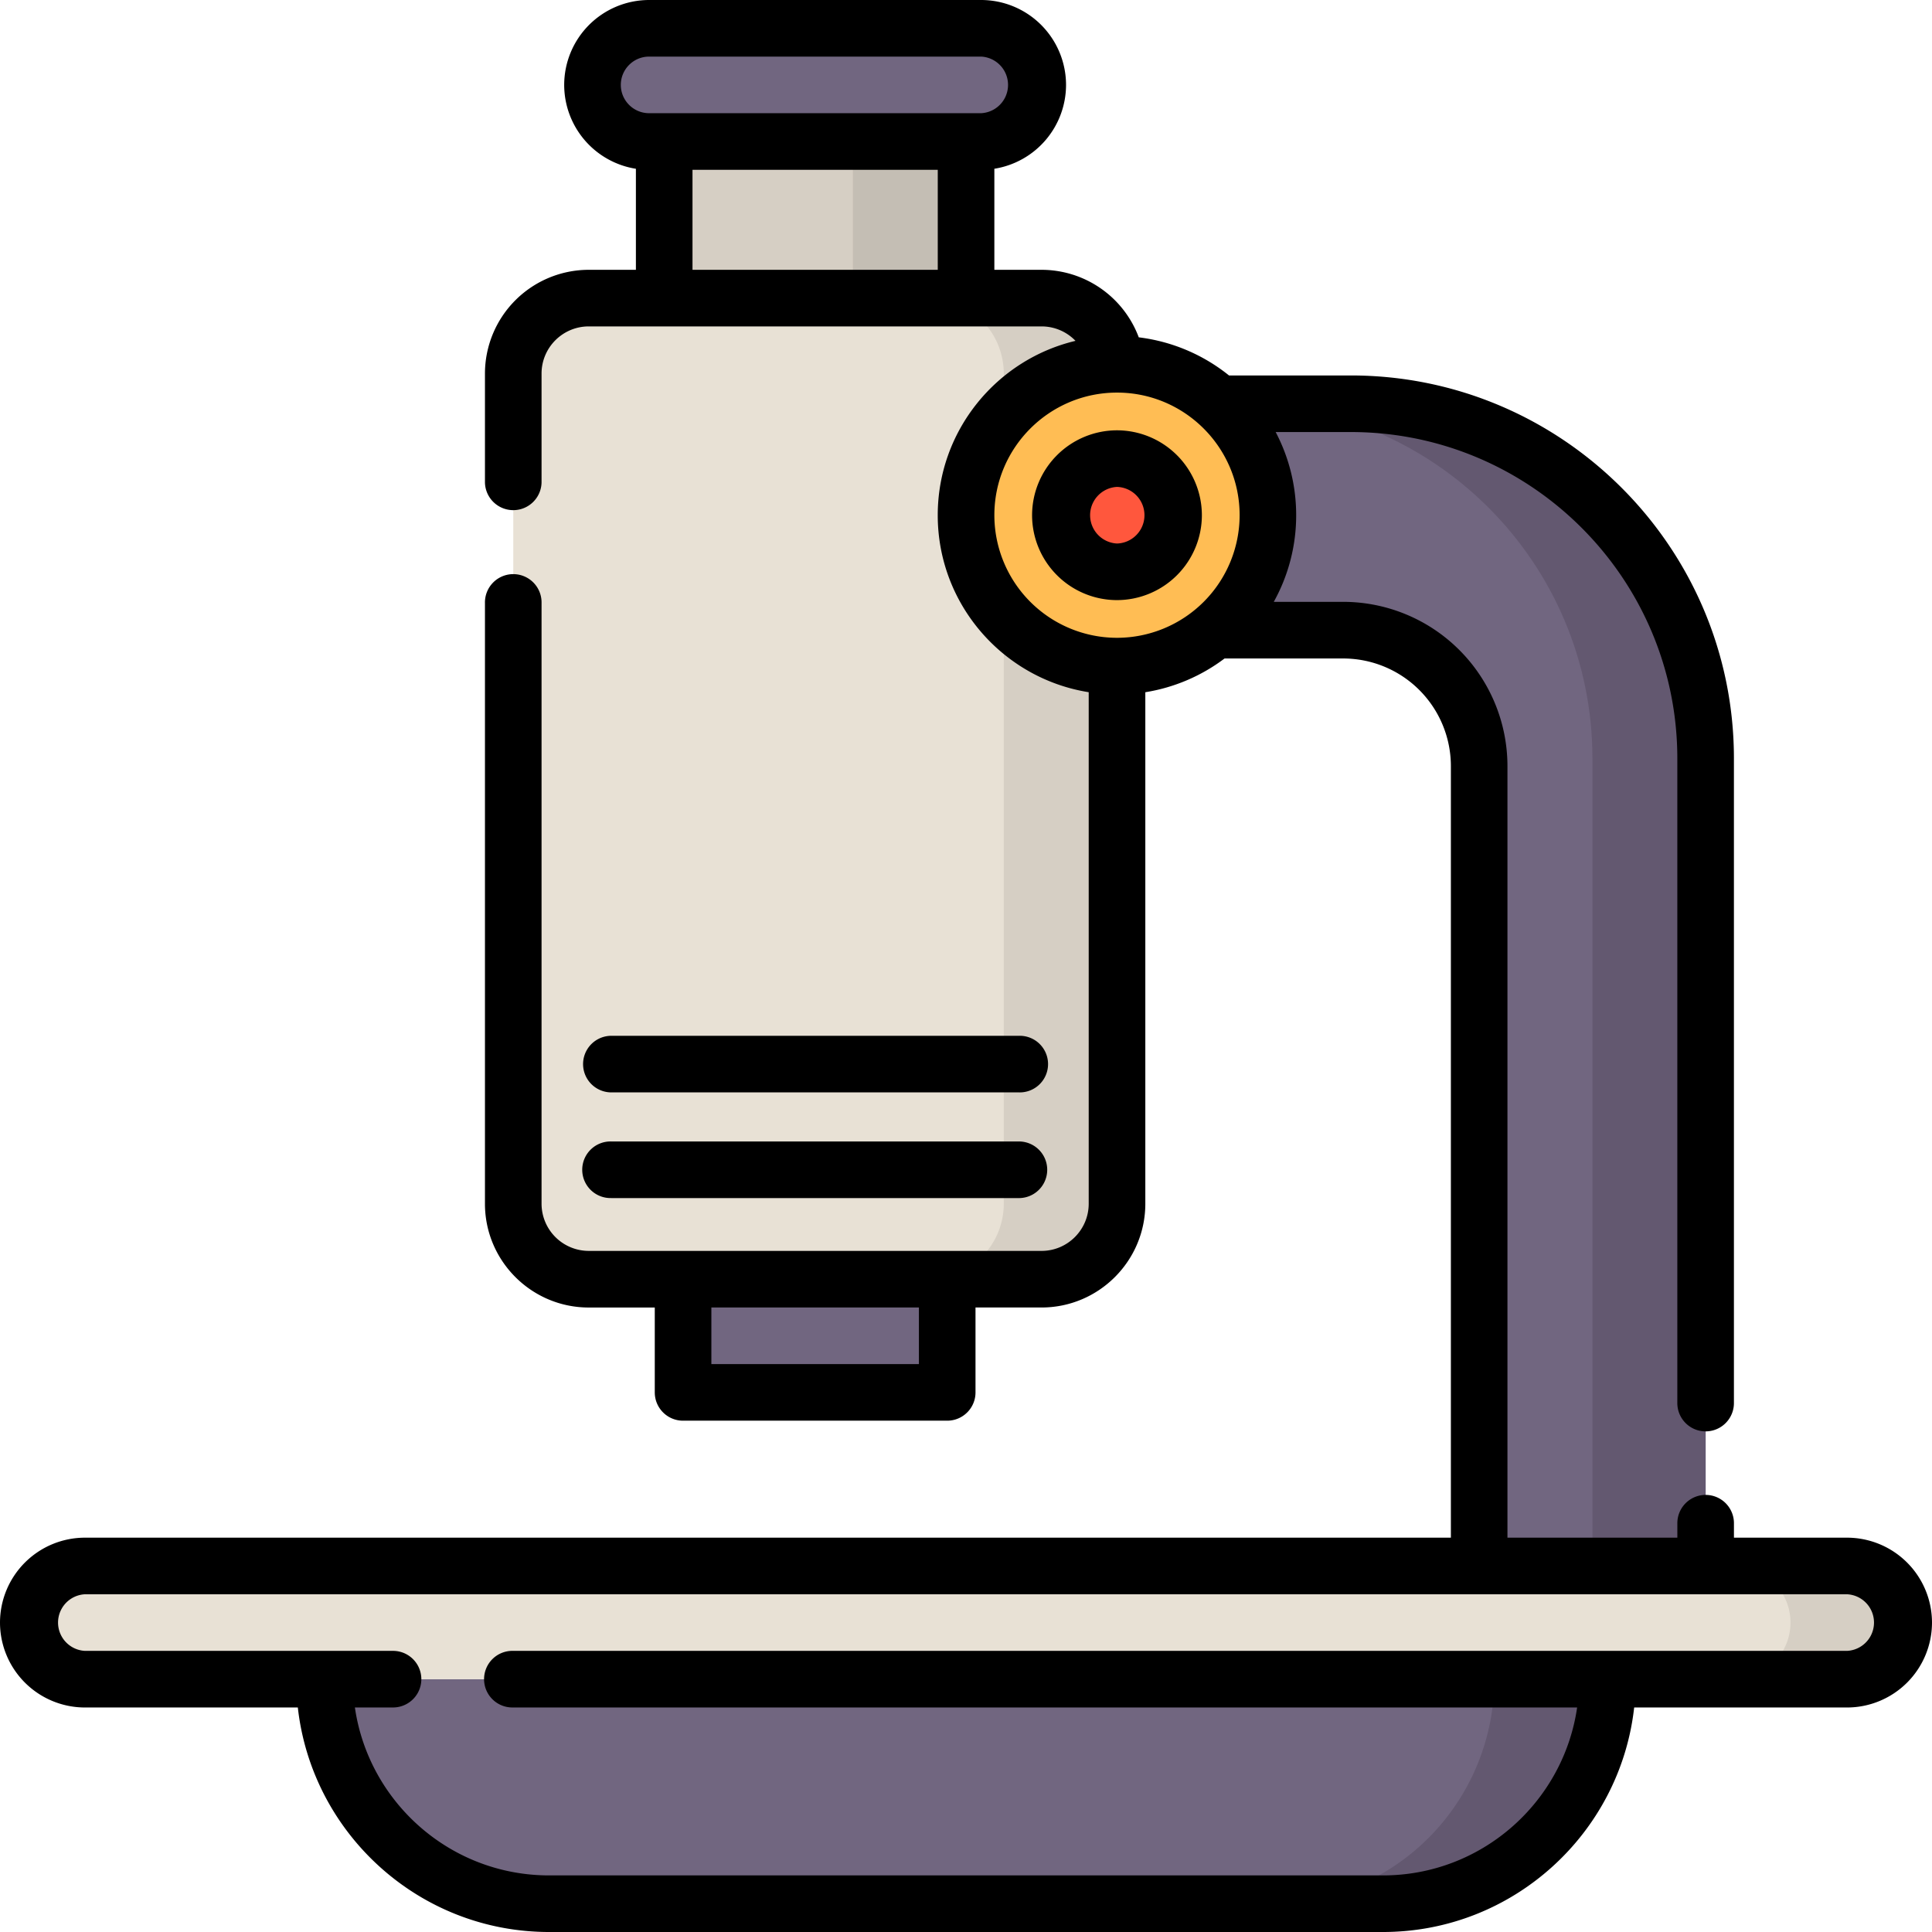 <svg width="78" height="78" fill="none" xmlns="http://www.w3.org/2000/svg"><path d="M39.612 5.713H26.206a2.285 2.285 0 1 1 0-4.57h13.406a2.285 2.285 0 1 1 0 4.57ZM27.577 51.645h10.664v4.57H27.577v-4.57Z" fill="#716680"/><path d="M26.816 5.713h12.187v6.322H26.815V5.713Z" fill="#D6CFC4"/><path d="M34.433 5.713h4.57v6.322h-4.57V5.713Z" fill="#C4BEB4"/><path d="M68.861 30.622v32.6H59.72V30.928a5.485 5.485 0 0 0-5.485-5.485h-9.139v-9.141h9.444c7.91 0 14.322 6.412 14.322 14.321Z" fill="#716680"/><path d="M54.538 16.3h-4.57c7.91 0 14.323 6.413 14.323 14.322v32.6h4.57v-32.6c0-7.91-6.413-14.321-14.323-14.321Z" fill="#635870"/><path d="M55.834 76.857H22.166a9.065 9.065 0 0 1-9.064-9.064h51.796a9.065 9.065 0 0 1-9.064 9.064Z" fill="#716680"/><path d="M60.328 67.793a9.065 9.065 0 0 1-9.064 9.064h4.57a9.065 9.065 0 0 0 9.064-9.064h-4.57Z" fill="#635870"/><path d="M42.05 51.645H23.769a3.047 3.047 0 0 1-3.047-3.047V15.082a3.047 3.047 0 0 1 3.047-3.047h18.28a3.047 3.047 0 0 1 3.048 3.047v33.516a3.047 3.047 0 0 1-3.047 3.047Z" fill="#E8E1D5"/><path d="M42.05 12.035h-4.572a3.047 3.047 0 0 1 3.047 3.047v33.516a3.047 3.047 0 0 1-3.047 3.047h4.572a3.047 3.047 0 0 0 3.047-3.047V15.082a3.047 3.047 0 0 0-3.047-3.047Z" fill="#D6CFC4"/><path d="M51.19 20.8a6.094 6.094 0 1 1-12.19 0 6.094 6.094 0 0 1 12.188 0Z" fill="#FFBD54"/><path d="M47.38 20.8a2.285 2.285 0 1 1-4.57 0 2.285 2.285 0 0 1 4.57 0Z" fill="#FF573D"/><path d="M74.572 67.793H3.428a2.285 2.285 0 1 1 0-4.57h71.144a2.285 2.285 0 1 1 0 4.57Z" fill="#E8E1D5"/><path d="M74.572 63.223h-4.57a2.285 2.285 0 1 1 0 4.57h4.57a2.285 2.285 0 1 0 0-4.57Z" fill="#D6CFC4"/><path d="M45.096 24.228a3.432 3.432 0 0 0 3.427-3.428 3.432 3.432 0 0 0-3.428-3.427 3.432 3.432 0 0 0-3.427 3.427 3.431 3.431 0 0 0 3.428 3.428Zm0-4.57a1.143 1.143 0 0 1 0 2.285 1.144 1.144 0 0 1 0-2.285Z" fill="#000"/><path d="M74.572 62.08h-4.568v-.584a1.142 1.142 0 1 0-2.285 0v.584H60.86V30.928a6.636 6.636 0 0 0-6.627-6.63h-2.807a7.186 7.186 0 0 0 .904-3.498c0-1.21-.3-2.353-.828-3.357h3.036c7.267 0 13.18 5.913 13.18 13.18v26.023a1.142 1.142 0 1 0 2.285 0V30.623c0-8.528-6.938-15.465-15.465-15.465h-4.92a7.205 7.205 0 0 0-3.643-1.539 4.194 4.194 0 0 0-3.926-2.726h-1.904v-4.08a3.433 3.433 0 0 0 2.894-3.385A3.432 3.432 0 0 0 39.612 0H26.206a3.432 3.432 0 0 0-3.428 3.428 3.433 3.433 0 0 0 2.895 3.386v4.079h-1.904a4.194 4.194 0 0 0-4.19 4.189v4.405a1.143 1.143 0 0 0 2.285 0v-4.405c0-1.05.855-1.904 1.905-1.904h18.28a1.9 1.9 0 0 1 1.372.583c-3.185.758-5.562 3.625-5.562 7.04 0 3.601 2.645 6.596 6.095 7.145v20.652c0 1.05-.854 1.904-1.904 1.904H23.769a1.907 1.907 0 0 1-1.905-1.904V24.356a1.143 1.143 0 1 0-2.285 0v24.242c0 2.31 1.88 4.19 4.19 4.19h2.666v3.427c0 .631.511 1.142 1.142 1.142h10.664c.631 0 1.143-.51 1.143-1.142v-3.428h2.666c2.31 0 4.19-1.88 4.19-4.19v-20.65a7.201 7.201 0 0 0 3.198-1.362h4.796a4.348 4.348 0 0 1 4.342 4.344V62.08H3.428A3.432 3.432 0 0 0 0 65.508a3.432 3.432 0 0 0 3.428 3.428h8.596c.57 5.092 4.9 9.064 10.142 9.064h33.668c5.242 0 9.572-3.972 10.142-9.064h8.596A3.432 3.432 0 0 0 78 65.508a3.432 3.432 0 0 0-3.428-3.428ZM25.064 3.428c0-.63.512-1.143 1.142-1.143h13.406a1.144 1.144 0 0 1 0 2.285H26.206c-.63 0-1.142-.512-1.142-1.142Zm2.894 7.465V6.855h9.902v4.038h-9.902Zm9.14 44.18H28.72v-2.286h8.379v2.285ZM40.145 20.8c0-2.73 2.221-4.95 4.952-4.95 2.73 0 4.95 2.22 4.95 4.95a4.956 4.956 0 0 1-4.94 4.95h-.02a4.956 4.956 0 0 1-4.942-4.95Zm34.428 45.85H20.72a1.143 1.143 0 1 0 0 2.285h42.953c-.555 3.83-3.858 6.78-7.838 6.78H22.166c-3.98 0-7.283-2.95-7.838-6.78h1.54a1.142 1.142 0 1 0 0-2.285H3.429a1.144 1.144 0 0 1 0-2.285h71.144a1.144 1.144 0 0 1 0 2.285Z" fill="#000"/><path d="M24.683 48.37h16.453a1.142 1.142 0 1 0 0-2.286H24.683a1.143 1.143 0 1 0 0 2.285Zm0-4.267h16.453a1.143 1.143 0 1 0 0-2.285H24.683a1.142 1.142 0 1 0 0 2.285Z" fill="#000"/></svg>